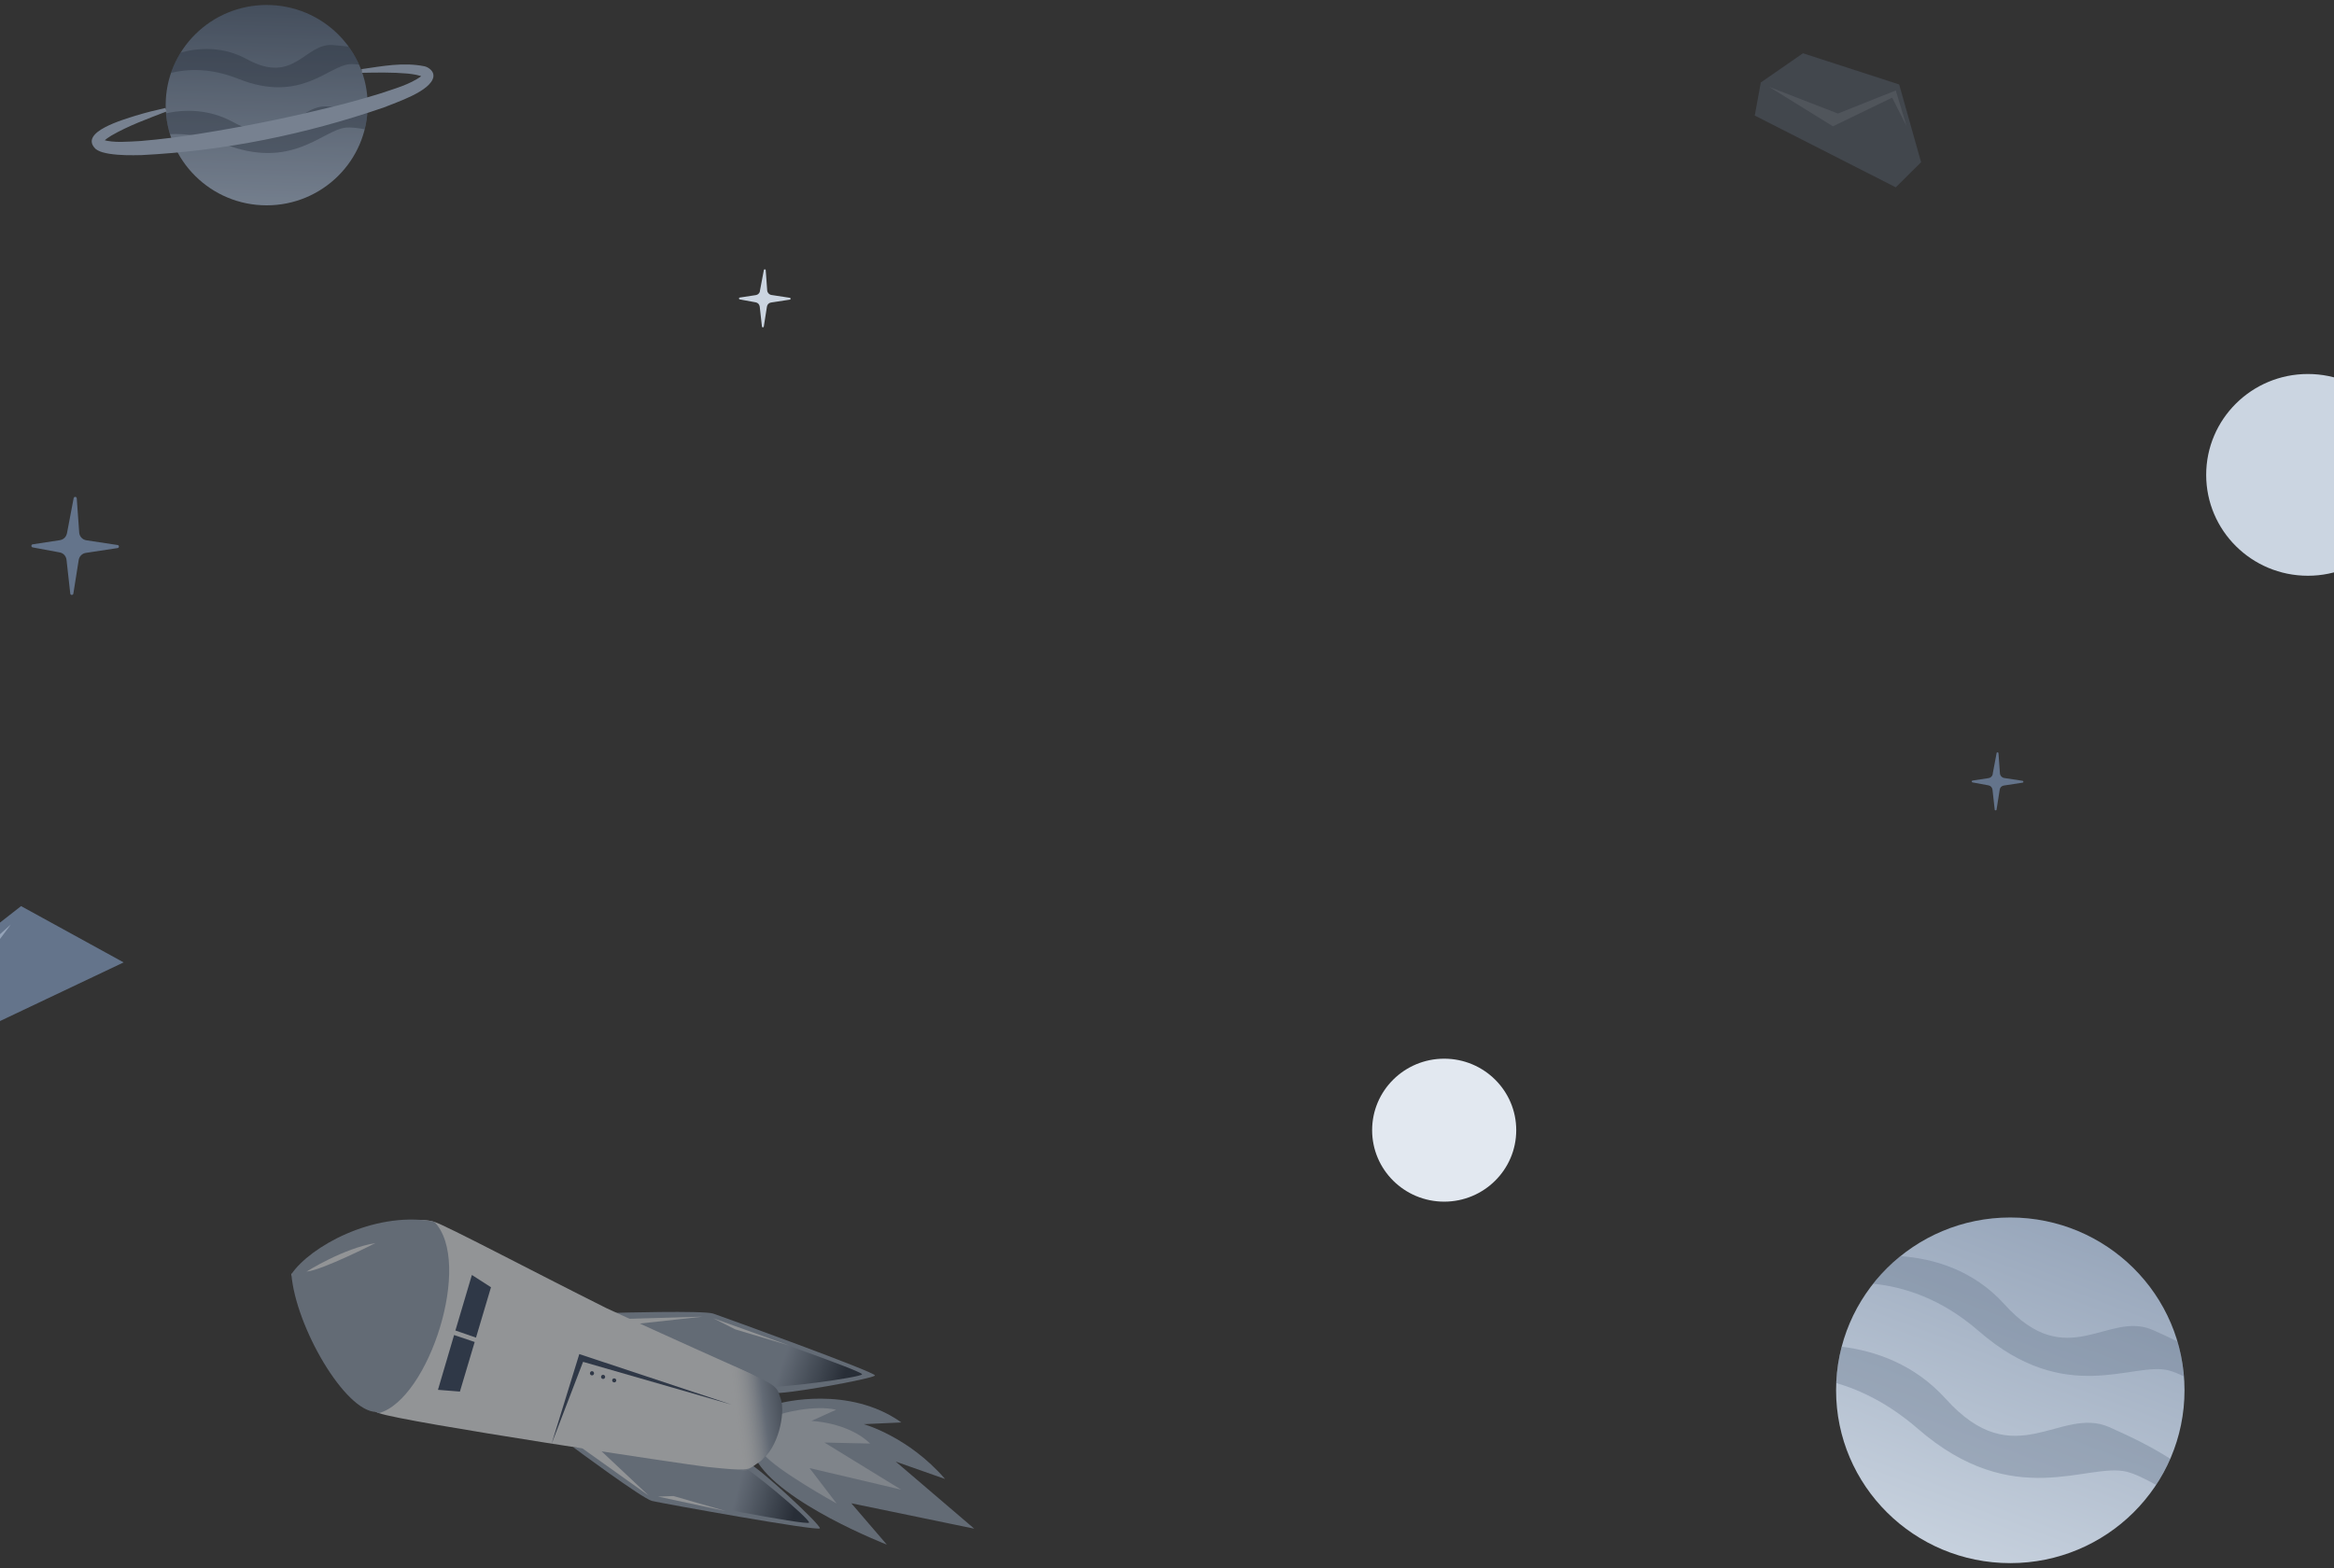 <svg width="375" height="252" viewBox="0 0 375 252" fill="none" xmlns="http://www.w3.org/2000/svg">
<rect x="0" y="0" width="375" height="252" fill="#333333" stroke="none"/>
<g clip-path="url(#clip0_2392_10700)">
<g opacity="0.7">
<path d="M42.845 33C51.806 33 59.071 25.792 59.071 16.9C59.071 8.008 51.806 0.8 42.845 0.8C33.884 0.8 26.619 8.008 26.619 16.9C26.619 25.792 33.884 33 42.845 33Z" fill="url(#paint0_linear_2392_10700)"/>
<path opacity="0.37" d="M56.021 7.507C56.683 8.419 57.233 9.383 57.679 10.38C57.095 10.312 56.571 10.277 56.133 10.32C52.723 10.61 48.265 16.661 38.275 12.664C33.843 10.891 30.184 11.07 27.478 11.709C27.865 10.576 28.38 9.476 29.033 8.445C31.945 7.661 35.836 7.405 39.684 9.519C47.337 13.704 48.961 6.868 53.505 7.243C54.355 7.311 55.197 7.397 56.03 7.499L56.021 7.507Z" fill="#1E293B"/>
<path opacity="0.37" d="M59.028 18.034C58.968 18.954 58.822 19.875 58.59 20.769C57.456 20.565 56.417 20.437 55.618 20.505C51.856 20.829 46.934 27.511 35.896 23.088C32.632 21.784 29.755 21.443 27.315 21.562C26.98 20.471 26.765 19.337 26.671 18.204C29.755 17.548 33.62 17.522 37.451 19.619C45.912 24.247 47.69 16.695 52.706 17.113C54.897 17.3 57.035 17.556 59.02 18.034H59.028Z" fill="#1E293B"/>
<path d="M58.075 11.113C61.442 10.635 64.783 9.962 68.202 10.652C68.889 10.814 69.756 11.462 69.636 12.314C69.301 14.65 63.641 16.448 61.656 17.275C49.064 21.605 36.016 24.264 22.694 24.929C21.01 24.963 19.335 24.98 17.574 24.715C16.861 24.588 16.02 24.434 15.375 23.948C12.524 21.212 20.04 19.167 21.775 18.596C23.364 18.11 24.97 17.709 26.585 17.352L26.757 17.914C23.759 19.073 20.606 20.207 17.858 21.809C17.411 22.09 16.956 22.38 16.638 22.747C16.561 22.832 16.569 22.917 16.604 22.772C16.621 22.678 16.578 22.534 16.535 22.474C18.33 23.002 20.564 22.764 22.591 22.662C25.812 22.397 29.05 21.98 32.271 21.46C38.713 20.428 45.147 19.159 51.486 17.624C54.664 16.891 57.817 16.03 60.918 15.084C63.254 14.283 65.84 13.627 67.789 12.169C67.892 12.084 67.875 12.033 67.875 12.152C67.867 12.221 67.91 12.314 67.935 12.374C67.514 12.093 66.321 11.905 65.47 11.82C63.039 11.607 60.591 11.65 58.143 11.701L58.083 11.121L58.075 11.113Z" fill="#94A3B8"/>
</g>
<path d="M322.991 251.216C338.45 251.216 350.982 238.781 350.982 223.442C350.982 208.102 338.45 195.667 322.991 195.667C307.532 195.667 295 208.102 295 223.442C295 238.781 307.532 251.216 322.991 251.216Z" fill="url(#paint1_linear_2392_10700)"/>
<path opacity="0.37" d="M349.848 215.593C350.391 217.456 350.753 219.328 350.896 221.21C349.991 220.775 349.152 220.425 348.409 220.236C342.69 218.789 331.959 226.118 317.978 213.966C311.773 208.566 305.712 206.798 300.947 206.316C302.233 204.68 303.701 203.195 305.35 201.881C310.534 202.249 317.025 204.027 322.076 209.645C332.14 220.784 338.707 210.571 345.893 213.749C347.237 214.345 348.561 214.95 349.848 215.593Z" fill="#64748B"/>
<path opacity="0.37" d="M348.685 234.44C348.056 235.906 347.293 237.315 346.407 238.648C344.673 237.674 343.052 236.88 341.728 236.539C335.418 234.941 323.562 243.036 308.123 229.607C303.548 225.645 299.069 223.451 295.019 222.269C295.095 220.302 295.4 218.345 295.895 216.434C301.29 217.096 307.599 219.243 312.64 224.832C323.753 237.154 330.996 225.853 338.926 229.371C342.385 230.912 345.73 232.539 348.675 234.44H348.685Z" fill="#64748B"/>
<g opacity="0.5">
<path d="M136.776 241.597L142.483 248.241C142.483 248.241 125.226 241.551 121.397 234.426L122.707 233.717L125.235 226.255L125.372 225.501C125.372 225.501 136.337 222.556 144.819 228.609L138.773 228.882C138.773 228.882 145.964 230.872 151.835 237.689L143.912 234.898L156.525 245.678L136.785 241.597H136.776Z" fill="#94A3B8"/>
<path d="M130.071 235.944L134.413 241.633C134.101 241.461 124.768 236.271 122.707 233.717L124.905 227.464C125.601 227.109 130.85 225.746 134.34 226.564L130.373 228.364C130.373 228.364 136.309 228.582 139.799 231.999L132.462 231.836L144.791 239.407L130.071 235.944Z" fill="#CBD5E1"/>
<path d="M108.115 226.918C107.776 230.245 109.342 232.072 109.342 232.072L113.839 232.953L109.269 232.472C109.269 232.472 106.786 230.754 108.115 226.918Z" fill="#F1F5F9"/>
<path d="M109.975 219.493C112.723 220.647 117.128 221.601 117.128 221.601C118.109 222.465 119.281 225.509 118.264 227.5V227.518L117.513 228.463L110.213 226.736L109.975 219.493Z" fill="url(#paint2_linear_2392_10700)"/>
<path d="M92.067 232.562C92.067 232.562 103.205 240.842 104.762 241.224C106.32 241.597 131.537 246.15 131.729 245.623C131.912 245.096 121.717 235.58 120.105 235.071C118.493 234.553 92.076 232.562 92.076 232.562H92.067Z" fill="#94A3B8"/>
<path d="M92.067 232.562C92.067 232.562 105.385 240.252 106.942 240.642C108.5 241.024 129.796 245.25 129.989 244.705C130.181 244.16 120.16 235.725 118.539 235.216C116.927 234.698 92.067 232.562 92.067 232.562Z" fill="url(#paint3_linear_2392_10700)"/>
<path d="M98.817 210.995C98.817 210.995 113.033 210.586 114.591 211.113C116.148 211.64 140.751 220.556 140.577 221.056C140.394 221.556 125.601 224.255 123.924 223.865C122.239 223.483 98.826 210.995 98.826 210.995H98.817Z" fill="#94A3B8"/>
<path d="M98.864 210.849C98.864 210.849 114.6 212.085 116.158 212.594C117.715 213.103 138.691 220.365 138.507 220.874C138.324 221.383 124.411 223.256 122.734 222.856C121.058 222.456 98.864 210.849 98.864 210.849Z" fill="url(#paint4_linear_2392_10700)"/>
<path d="M125.399 225.346C126.261 226.437 123.897 233.644 122.084 234.871C120.27 236.098 120.755 236.435 115.947 235.989C115.25 235.926 114.472 235.844 113.602 235.753C110.625 235.426 64.798 228.554 60.887 227.109C60.768 227.064 60.64 227.009 60.511 226.955C60.475 226.937 60.447 226.928 60.42 226.909C56.224 224.774 51.168 215.339 48.585 209.377C47.486 206.678 46.817 204.769 46.817 204.769C46.817 204.769 48.32 203.706 50.573 202.288C55.721 199.279 64.734 195.189 69.314 196.244C69.36 196.244 69.396 196.262 69.424 196.271C69.552 196.298 69.671 196.335 69.799 196.371C71.97 197.107 85.206 204.124 97.416 210.231C107.886 215.094 117.614 219.384 118.859 219.966C125.116 222.792 123.824 223.356 125.39 225.328L125.399 225.346Z" fill="#F1F5F9"/>
<path d="M97.425 210.249C107.895 215.112 117.623 219.402 118.868 219.983C125.125 222.81 124.804 222.846 125.482 224.955C126.16 227.064 125.115 232.799 122.083 234.871C119.052 236.943 120.755 236.434 115.946 235.989C116.78 234.671 117.696 232.771 118.374 230.118C119.958 223.964 97.306 210.395 97.306 210.395C97.343 210.34 97.379 210.286 97.416 210.24L97.425 210.249Z" fill="url(#paint5_linear_2392_10700)"/>
<path d="M60.887 227.118C60.768 227.073 60.64 227.018 60.511 226.964C60.475 226.946 60.456 226.918 60.42 226.918C55.419 226.846 47.504 213.212 46.817 204.778C49.803 200.37 59.888 194.735 69.314 196.253C69.36 196.253 69.396 196.271 69.424 196.28C69.552 196.307 69.671 196.344 69.799 196.38C76.037 202.869 68.892 224.91 60.878 227.109L60.887 227.118Z" fill="#94A3B8"/>
<path d="M70.367 223.365L72.959 214.558L76.266 215.676L73.894 223.646L70.367 223.365Z" fill="#2C3D5B"/>
<path d="M75.817 204.905L78.886 206.878L76.477 214.976L73.17 213.831L75.817 204.905Z" fill="#2C3D5B"/>
<path d="M93.432 232.672L104.232 240.37L96.171 232.79L93.432 232.672Z" fill="#F1F5F9"/>
<path d="M99.926 211.976L112.897 211.604L101.3 212.876L99.926 211.976Z" fill="#F1F5F9"/>
<path d="M105.733 240.524L116.597 242.851L108.207 240.433L105.733 240.524Z" fill="#F1F5F9"/>
<path d="M114.591 211.858L126.764 216.23L118.108 213.64L114.591 211.858Z" fill="#F1F5F9"/>
<path d="M95.218 220.383C95.392 220.438 95.483 220.629 95.428 220.811C95.374 220.992 95.19 221.083 95.016 221.029C94.842 220.974 94.741 220.783 94.806 220.602C94.861 220.42 95.044 220.32 95.218 220.383Z" fill="#2C3D5B"/>
<path d="M96.995 220.965C97.169 221.02 97.269 221.211 97.214 221.383C97.159 221.556 96.976 221.656 96.802 221.601C96.628 221.547 96.528 221.356 96.582 221.183C96.637 221.011 96.821 220.911 96.995 220.965Z" fill="#2C3D5B"/>
<path d="M98.781 221.538C98.955 221.592 99.055 221.774 99.001 221.947C98.946 222.119 98.762 222.21 98.588 222.156C98.414 222.101 98.314 221.919 98.369 221.747C98.424 221.574 98.607 221.483 98.781 221.538Z" fill="#2C3D5B"/>
<path d="M88.623 232.035L93.075 217.62L117.55 225.746L93.679 218.866L88.623 232.035Z" fill="#2C3D5B"/>
<path d="M49.245 204.369C49.245 204.369 55.171 200.606 60.328 199.779C60.328 199.779 51.782 204.133 49.245 204.369Z" fill="#F1F5F9"/>
</g>
<path d="M-7.288 167.556L-7.635 154.238L3.387 145.624L19.865 154.671L-7.288 167.556Z" fill="#64748B"/>
<path d="M-4.916 161.916L-5.204 154.809L1.74 148.578L-3.577 155.695L-4.916 161.916Z" fill="#94A3B8"/>
<g opacity="0.3">
<path d="M281.933 18.571L282.905 13.255L289.681 8.56L305.137 13.57L308.659 26.072L304.591 30.108L281.933 18.571Z" fill="#64748B"/>
<path d="M284.254 13.964L295.296 18.246L304.591 14.535L306.337 20.303L304.006 15.696L294.492 20.303L284.254 13.964Z" fill="#94A3B8"/>
</g>
<path d="M232.034 193.123C238.428 193.123 243.611 187.98 243.611 181.635C243.611 175.291 238.428 170.147 232.034 170.147C225.64 170.147 220.457 175.291 220.457 181.635C220.457 187.98 225.64 193.123 232.034 193.123Z" fill="#E2E8F0"/>
<path d="M370.804 92.531C379.828 92.531 387.143 85.273 387.143 76.319C387.143 67.365 379.828 60.106 370.804 60.106C361.78 60.106 354.464 67.365 354.464 76.319C354.464 85.273 361.78 92.531 370.804 92.531Z" fill="#CBD5E1"/>
<path d="M320.159 124.386L320.794 121.029C320.823 120.862 321.072 120.871 321.091 121.049L321.329 124.307C321.359 124.671 321.637 124.976 322.004 125.035L324.97 125.488C325.139 125.518 325.139 125.754 324.97 125.783L321.954 126.246C321.607 126.295 321.339 126.561 321.29 126.906L320.784 130.115C320.754 130.282 320.506 130.282 320.486 130.115L320.129 126.906C320.089 126.561 319.831 126.276 319.484 126.217L316.915 125.744C316.746 125.715 316.756 125.478 316.915 125.449L319.504 125.055C319.841 125.006 320.099 124.75 320.169 124.425L320.159 124.386Z" fill="#64748B"/>
<path d="M122.093 46.758L122.728 43.401C122.758 43.234 123.006 43.244 123.026 43.421L123.264 46.679C123.294 47.043 123.572 47.348 123.939 47.407L126.905 47.86C127.074 47.89 127.074 48.126 126.905 48.156L123.889 48.618C123.542 48.667 123.274 48.933 123.224 49.278L122.718 52.487C122.689 52.654 122.441 52.654 122.421 52.487L122.064 49.278C122.024 48.933 121.766 48.648 121.419 48.589L118.849 48.116C118.681 48.087 118.691 47.85 118.849 47.821L121.439 47.427C121.776 47.378 122.034 47.122 122.103 46.797L122.093 46.758Z" fill="#CBD5E1"/>
<path d="M10.754 85.739L11.835 80.059C11.895 79.774 12.312 79.793 12.331 80.089L12.728 85.601C12.778 86.221 13.244 86.733 13.869 86.832L18.889 87.59C19.177 87.629 19.177 88.043 18.889 88.082L13.78 88.86C13.204 88.948 12.748 89.401 12.649 89.972L11.786 95.406C11.736 95.691 11.319 95.681 11.29 95.396L10.685 89.952C10.615 89.371 10.179 88.889 9.593 88.781L5.248 87.974C4.97 87.924 4.98 87.521 5.248 87.481L9.623 86.812C10.189 86.724 10.635 86.3 10.744 85.739H10.754Z" fill="#64748B"/>
</g>
<defs>
<linearGradient id="paint0_linear_2392_10700" x1="42.291" y1="36.299" x2="43.338" y2="-1.724" gradientUnits="userSpaceOnUse">
<stop stop-color="#06A5FF"/>
<stop offset="0.03" stop-color="#94A3B8"/>
<stop offset="1" stop-color="#475569"/>
</linearGradient>
<linearGradient id="paint1_linear_2392_10700" x1="310.981" y1="254.693" x2="334.213" y2="193.255" gradientUnits="userSpaceOnUse">
<stop stop-color="#CBD5E1"/>
<stop offset="1" stop-color="#94A3B8"/>
</linearGradient>
<linearGradient id="paint2_linear_2392_10700" x1="118.895" y1="231.775" x2="110.109" y2="218.681" gradientUnits="userSpaceOnUse">
<stop stop-color="#DD5E00"/>
<stop offset="1" stop-color="#FF8806" stop-opacity="0"/>
</linearGradient>
<linearGradient id="paint3_linear_2392_10700" x1="118.445" y1="239.562" x2="127.946" y2="242.212" gradientUnits="userSpaceOnUse">
<stop stop-color="#1D2E43" stop-opacity="0"/>
<stop offset="1" stop-color="#1E293B"/>
</linearGradient>
<linearGradient id="paint4_linear_2392_10700" x1="125.444" y1="219.787" x2="135.012" y2="223.047" gradientUnits="userSpaceOnUse">
<stop stop-color="#1D2E43" stop-opacity="0"/>
<stop offset="1" stop-color="#1E293B"/>
</linearGradient>
<linearGradient id="paint5_linear_2392_10700" x1="113.648" y1="222.736" x2="126.399" y2="221.13" gradientUnits="userSpaceOnUse">
<stop offset="0.27" stop-color="white" stop-opacity="0"/>
<stop offset="0.67" stop-color="#94A3B8"/>
<stop offset="1" stop-color="#475569"/>
</linearGradient>
<clipPath id="clip0_2392_10700">
<rect width="375" height="252" fill="white"/>
</clipPath>
</defs>
</svg>
